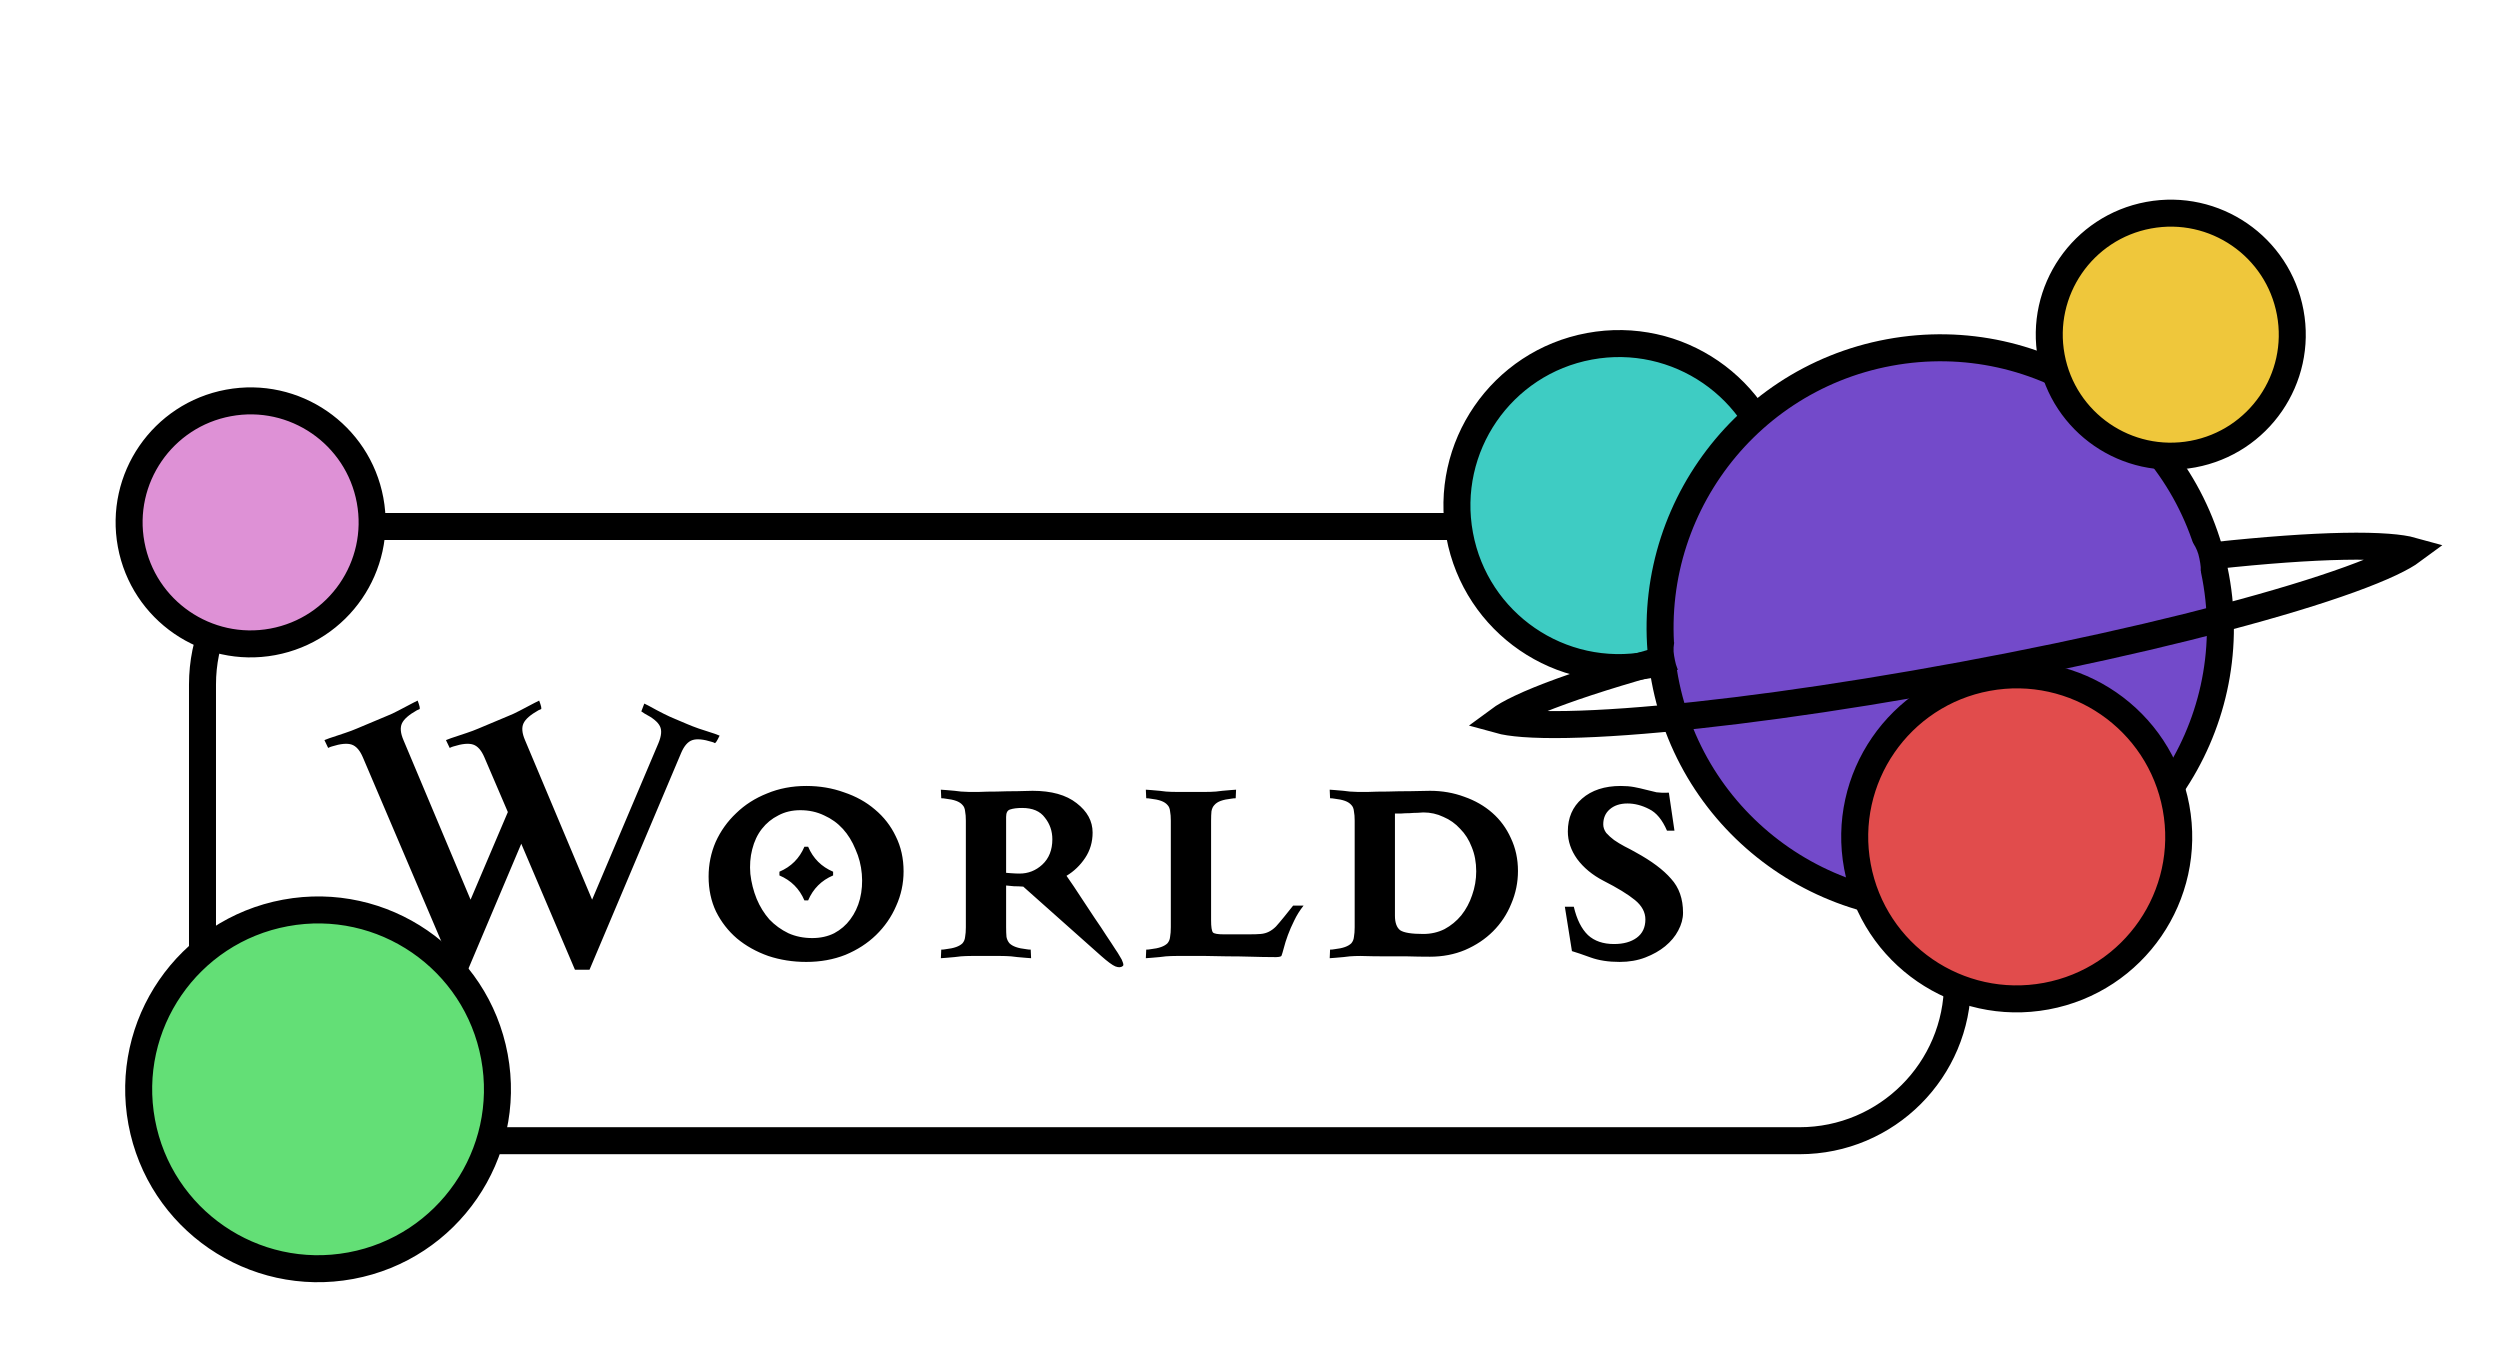 <svg width="1247" height="678" viewBox="0 0 1247 678" fill="none" xmlns="http://www.w3.org/2000/svg">
<rect x="101.004" y="262.61" width="875.406" height="306.378" rx="78.806" stroke="black" stroke-width="13.467"/>
<path d="M233.419 483.714H226.166L180.979 377.719C179.491 374.247 177.632 372.14 175.4 371.396C173.169 370.652 169.883 370.962 165.544 372.326C165.049 372.45 164.429 372.698 163.685 373.07L161.825 369.165L164.243 368.235C167.342 367.243 169.945 366.375 172.053 365.632C174.284 364.888 176.268 364.144 178.004 363.4L193.066 357.077C194.678 356.458 196.537 355.59 198.645 354.474C200.752 353.358 203.232 352.057 206.083 350.569L208.315 349.453C209.306 352.057 209.616 353.482 209.244 353.73C208.872 353.854 208.438 354.04 207.943 354.288C203.976 356.52 201.496 358.689 200.504 360.797C199.513 362.904 199.761 365.693 201.248 369.165L234.72 448.754L253.316 405.054L241.601 377.719C240.113 374.247 238.254 372.14 236.022 371.396C233.791 370.652 230.505 370.962 226.166 372.326C225.67 372.45 225.051 372.698 224.307 373.07L222.447 369.165L224.865 368.235C227.964 367.243 230.567 366.375 232.675 365.632C234.906 364.888 236.89 364.144 238.625 363.4L253.688 357.077C255.3 356.458 257.159 355.59 259.267 354.474C261.374 353.358 263.854 352.057 266.705 350.569L268.936 349.453C269.928 352.057 270.238 353.482 269.866 353.73C269.494 353.854 269.06 354.04 268.564 354.288C264.597 356.52 262.118 358.689 261.126 360.797C260.134 362.904 260.382 365.693 261.87 369.165L295.342 448.754L328.443 370.652C329.93 367.057 330.178 364.268 329.186 362.284C328.195 360.177 325.653 358.069 321.562 355.962C321.19 355.714 320.632 355.342 319.889 354.846L321.376 350.941L323.608 352.057C329.186 355.156 333.525 357.325 336.625 358.565L342.761 361.169C344.497 361.912 346.418 362.656 348.526 363.4C350.757 364.144 353.423 365.012 356.522 366.003L358.939 366.933C357.7 369.537 356.894 370.776 356.522 370.652C356.15 370.404 355.716 370.218 355.22 370.094C350.881 368.731 347.596 368.421 345.365 369.165C343.133 369.909 341.274 372.016 339.786 375.487L294.041 483.714H286.788L260.01 420.861L233.419 483.714ZM450.703 434.621C450.703 440.696 449.463 446.461 446.984 451.915C444.629 457.37 441.281 462.205 436.942 466.42C432.727 470.511 427.645 473.796 421.694 476.276C415.743 478.631 409.235 479.809 402.169 479.809C395.474 479.809 389.152 478.817 383.201 476.834C377.25 474.726 372.044 471.813 367.581 468.094C363.242 464.374 359.77 459.912 357.167 454.705C354.688 449.498 353.448 443.671 353.448 437.225C353.448 431.15 354.626 425.386 356.981 419.931C359.46 414.476 362.87 409.703 367.209 405.612C371.548 401.397 376.692 398.112 382.643 395.756C388.594 393.277 395.102 392.037 402.169 392.037C408.863 392.037 415.123 393.091 420.95 395.199C426.901 397.182 432.046 400.033 436.385 403.753C440.847 407.472 444.319 411.935 446.798 417.141C449.401 422.348 450.703 428.175 450.703 434.621ZM429.876 435.923C429.504 431.584 428.45 427.493 426.715 423.65C425.103 419.683 422.996 416.274 420.392 413.422C417.789 410.571 414.69 408.34 411.094 406.728C407.499 404.992 403.532 404.125 399.193 404.125C395.102 404.125 391.445 404.992 388.222 406.728C384.999 408.34 382.271 410.571 380.04 413.422C377.808 416.274 376.197 419.683 375.205 423.65C374.213 427.493 373.903 431.584 374.275 435.923C374.771 440.262 375.825 444.415 377.436 448.382C379.048 452.225 381.155 455.635 383.759 458.61C386.486 461.461 389.647 463.755 393.243 465.49C396.838 467.102 400.805 467.908 405.144 467.908C409.235 467.908 412.892 467.102 416.115 465.49C419.339 463.755 422.004 461.461 424.111 458.61C426.343 455.635 427.954 452.225 428.946 448.382C429.938 444.415 430.248 440.262 429.876 435.923ZM415.557 436.667C409.731 439.146 405.578 443.299 403.098 449.126H401.239C398.759 443.299 394.606 439.146 388.78 436.667V434.807C394.606 432.328 398.759 428.175 401.239 422.348H403.098C405.578 428.175 409.731 432.328 415.557 434.807V436.667ZM501.85 435.365C501.85 435.365 502.656 435.427 504.267 435.551C505.879 435.675 507.305 435.737 508.544 435.737C512.883 435.737 516.665 434.25 519.888 431.274C523.235 428.175 524.909 423.96 524.909 418.629C524.909 414.538 523.669 410.943 521.189 407.844C518.834 404.62 515.053 403.009 509.846 403.009C507.367 403.009 505.383 403.257 503.895 403.753C502.532 404.125 501.85 405.364 501.85 407.472V435.365ZM531.975 436.853C534.33 440.2 536.748 443.795 539.227 447.638C541.707 451.358 544 454.829 546.108 458.052C548.339 461.275 550.199 464.065 551.686 466.42C553.174 468.651 554.042 469.953 554.29 470.325C554.91 471.193 555.591 472.247 556.335 473.486C557.203 474.726 557.947 475.904 558.567 477.02C559.311 478.135 559.806 479.127 560.054 479.995C560.426 480.987 560.426 481.606 560.054 481.854C559.187 482.598 557.947 482.66 556.335 482.04C554.848 481.421 552.492 479.685 549.269 476.834L510.404 442.246C508.792 442.122 507.243 442.06 505.755 442.06C504.391 441.936 503.09 441.812 501.85 441.688V462.515C501.85 464.374 501.912 465.986 502.036 467.35C502.284 468.589 502.78 469.643 503.524 470.511C504.267 471.255 505.321 471.875 506.685 472.371C508.049 472.866 509.846 473.238 512.078 473.486C512.697 473.61 513.379 473.672 514.123 473.672L514.309 477.949L511.706 477.763C508.482 477.515 506.003 477.267 504.267 477.02C502.532 476.896 500.796 476.834 499.061 476.834H484.556C482.82 476.834 481.085 476.896 479.349 477.02C477.614 477.267 475.134 477.515 471.911 477.763L469.308 477.949L469.494 473.672C470.237 473.672 470.919 473.61 471.539 473.486C473.771 473.238 475.568 472.866 476.932 472.371C478.295 471.875 479.349 471.255 480.093 470.511C480.837 469.643 481.271 468.589 481.395 467.35C481.643 465.986 481.767 464.374 481.767 462.515V409.331C481.767 407.472 481.643 405.922 481.395 404.682C481.271 403.319 480.837 402.265 480.093 401.521C479.349 400.653 478.295 399.971 476.932 399.476C475.568 398.98 473.771 398.608 471.539 398.36C470.919 398.236 470.237 398.174 469.494 398.174L469.308 393.897L471.911 394.083C475.134 394.331 477.614 394.579 479.349 394.827C481.085 394.951 482.386 395.013 483.254 395.013C484.122 395.013 485.796 395.013 488.275 395.013C490.879 394.889 493.854 394.827 497.201 394.827C500.672 394.703 504.081 394.641 507.429 394.641C510.9 394.517 513.441 394.455 515.053 394.455C524.475 394.455 531.789 396.5 536.996 400.591C542.327 404.682 544.992 409.579 544.992 415.282C544.992 419.993 543.752 424.208 541.273 427.927C538.793 431.646 535.694 434.621 531.975 436.853ZM586.796 476.834C585.06 476.834 583.325 476.896 581.589 477.02C579.853 477.267 577.374 477.515 574.151 477.763L571.547 477.949L571.733 473.672C572.477 473.672 573.159 473.61 573.779 473.486C576.01 473.238 577.808 472.866 579.172 472.371C580.535 471.875 581.589 471.255 582.333 470.511C583.077 469.643 583.511 468.589 583.635 467.35C583.883 465.986 584.006 464.374 584.006 462.515V409.331C584.006 407.472 583.883 405.922 583.635 404.682C583.511 403.319 583.077 402.265 582.333 401.521C581.589 400.653 580.535 399.971 579.172 399.476C577.808 398.98 576.01 398.608 573.779 398.36C573.159 398.236 572.477 398.174 571.733 398.174L571.547 393.897L574.151 394.083C577.374 394.331 579.853 394.579 581.589 394.827C583.325 394.951 585.06 395.013 586.796 395.013H601.3C603.036 395.013 604.772 394.951 606.507 394.827C608.243 394.579 610.722 394.331 613.946 394.083L616.549 393.897L616.363 398.174C615.619 398.174 614.937 398.236 614.317 398.36C612.086 398.608 610.288 398.98 608.925 399.476C607.561 399.971 606.507 400.653 605.763 401.521C605.02 402.265 604.524 403.319 604.276 404.682C604.152 405.922 604.09 407.472 604.09 409.331V458.982C604.09 462.329 604.4 464.374 605.02 465.118C605.639 465.738 607.437 466.048 610.412 466.048H622.871C625.351 466.048 627.334 465.986 628.822 465.862C630.31 465.738 631.673 465.366 632.913 464.746C634.153 464.127 635.331 463.259 636.446 462.143C637.562 460.903 638.926 459.292 640.537 457.308L645 451.729H650.207C648.347 454.085 646.798 456.564 645.558 459.168C644.318 461.647 643.265 464.065 642.397 466.42C641.529 468.775 640.847 470.945 640.351 472.928C639.855 474.788 639.484 476.028 639.236 476.648C639.112 477.267 637.562 477.515 634.587 477.391C631.735 477.391 628.264 477.329 624.173 477.205C620.206 477.082 616.115 477.02 611.9 477.02C607.685 476.896 604.214 476.834 601.486 476.834H586.796ZM713.277 394.455C719.351 394.455 725.054 395.447 730.385 397.43C735.716 399.29 740.365 401.955 744.332 405.426C748.299 408.897 751.398 413.112 753.629 418.071C755.985 423.03 757.163 428.485 757.163 434.435C757.163 440.138 756.047 445.593 753.815 450.8C751.708 456.006 748.671 460.593 744.704 464.56C740.86 468.404 736.212 471.503 730.757 473.858C725.426 476.09 719.599 477.205 713.277 477.205C709.558 477.205 705.653 477.144 701.562 477.02C697.471 477.02 693.689 477.02 690.218 477.02C686.871 477.02 682.966 476.958 678.503 476.834C676.767 476.834 675.032 476.896 673.296 477.02C671.561 477.267 669.081 477.515 665.858 477.763L663.255 477.949L663.44 473.672C664.184 473.672 664.866 473.61 665.486 473.486C667.717 473.238 669.515 472.866 670.879 472.371C672.242 471.875 673.296 471.255 674.04 470.511C674.784 469.643 675.218 468.589 675.342 467.35C675.59 465.986 675.714 464.374 675.714 462.515V409.331C675.714 407.472 675.59 405.922 675.342 404.682C675.218 403.319 674.784 402.265 674.04 401.521C673.296 400.653 672.242 399.971 670.879 399.476C669.515 398.98 667.717 398.608 665.486 398.36C664.866 398.236 664.184 398.174 663.44 398.174L663.255 393.897L665.858 394.083C669.081 394.331 671.561 394.579 673.296 394.827C675.032 394.951 676.333 395.013 677.201 395.013C678.069 395.013 679.805 395.013 682.408 395.013C685.135 394.889 688.359 394.827 692.078 394.827C695.797 394.703 699.64 394.641 703.607 394.641C707.574 394.517 710.797 394.455 713.277 394.455ZM736.335 434.621C736.335 430.158 735.592 426.129 734.104 422.534C732.74 418.939 730.819 415.902 728.339 413.422C725.984 410.819 723.195 408.835 719.971 407.472C716.872 405.984 713.525 405.24 709.93 405.24C709.434 405.24 708.504 405.302 707.14 405.426C705.901 405.426 704.537 405.488 703.049 405.612C701.562 405.612 700.136 405.674 698.772 405.798C697.409 405.798 696.417 405.798 695.797 405.798V456.75C695.797 460.221 696.665 462.639 698.4 464.003C700.26 465.242 704.103 465.862 709.93 465.862C713.773 465.862 717.306 465.056 720.529 463.445C723.752 461.709 726.542 459.416 728.897 456.564C731.253 453.589 733.05 450.242 734.29 446.523C735.654 442.68 736.335 438.712 736.335 434.621ZM839.498 455.263C839.498 458.238 838.692 461.213 837.08 464.189C835.593 467.04 833.423 469.643 830.572 471.999C827.845 474.23 824.559 476.09 820.716 477.577C816.873 479.065 812.596 479.809 807.885 479.809C802.307 479.809 797.472 479.065 793.381 477.577C789.29 476.09 786.19 475.036 784.083 474.416L780.55 452.287H785.013C786.5 458.61 788.856 463.321 792.079 466.42C795.302 469.395 799.641 470.883 805.096 470.883C809.807 470.883 813.588 469.829 816.439 467.722C819.291 465.614 820.716 462.577 820.716 458.61C820.716 455.015 818.981 451.791 815.509 448.94C812.038 446.089 806.769 442.865 799.703 439.27C794.248 436.419 789.909 432.824 786.686 428.485C783.587 424.146 782.037 419.559 782.037 414.724C782.037 407.906 784.393 402.451 789.104 398.36C793.938 394.145 800.385 392.037 808.443 392.037C810.923 392.037 813.154 392.223 815.138 392.595C817.121 392.967 819.043 393.401 820.902 393.897C822.762 394.393 824.559 394.827 826.295 395.199C828.154 395.447 830.2 395.509 832.431 395.385L835.221 414.352H831.502C829.146 408.897 826.171 405.302 822.576 403.567C818.981 401.707 815.385 400.777 811.79 400.777C808.071 400.777 805.096 401.769 802.864 403.753C800.757 405.612 799.703 408.092 799.703 411.191C799.703 412.679 800.199 414.104 801.191 415.468C802.307 416.708 803.608 417.885 805.096 419.001C806.707 420.117 808.443 421.171 810.303 422.162C812.286 423.154 814.146 424.146 815.881 425.138C823.816 429.477 829.704 433.878 833.547 438.341C837.514 442.68 839.498 448.32 839.498 455.263Z" fill="black"/>
<circle cx="807.531" cy="252.184" r="80.803" transform="rotate(-10.5 807.531 252.184)" fill="#3ECCC3" stroke="black" stroke-width="13.467"/>
<circle cx="967.791" cy="313.221" r="139.722" transform="rotate(-10.5 967.791 313.221)" fill="#734ACA" stroke="black" stroke-width="13.467"/>
<path d="M1191.02 272.942C1196.41 273.349 1200.41 273.984 1203.13 274.739C1200.86 276.42 1197.35 278.448 1192.47 280.758C1181.53 285.934 1165.11 291.885 1144.26 298.215C1102.64 310.848 1044.31 324.72 979.155 336.796C913.998 348.872 854.569 356.827 811.192 359.945C789.46 361.507 771.994 361.837 759.927 360.925C754.542 360.517 750.539 359.882 747.816 359.127C750.087 357.446 753.597 355.419 758.478 353.108C769.417 347.932 785.841 341.981 806.69 335.651C848.303 323.018 906.635 309.147 971.792 297.071C1036.95 284.995 1096.38 277.04 1139.75 273.921C1161.49 272.359 1178.95 272.029 1191.02 272.942Z" stroke="black" stroke-width="13.467"/>
<circle cx="1005.94" cy="417.435" r="80.803" transform="rotate(-10.5 1005.94 417.435)" fill="#E14C4C" stroke="black" stroke-width="13.467"/>
<circle cx="1082.78" cy="166.928" r="60.602" transform="rotate(-10.5 1082.78 166.928)" fill="#EFC73B" stroke="black" stroke-width="13.467"/>
<circle cx="125.007" cy="260.569" r="60.602" transform="rotate(-10.5 125.007 260.569)" fill="#DE91D6" stroke="black" stroke-width="13.467"/>
<circle cx="158.651" cy="543.356" r="89.469" transform="rotate(-10.5 158.651 543.356)" fill="#63DF76" stroke="black" stroke-width="13.467"/>
<rect x="1093.36" y="258.651" width="42.772" height="266.459" rx="20.201" transform="rotate(79.5 1093.36 258.651)" fill="#734ACA"/>
</svg>
